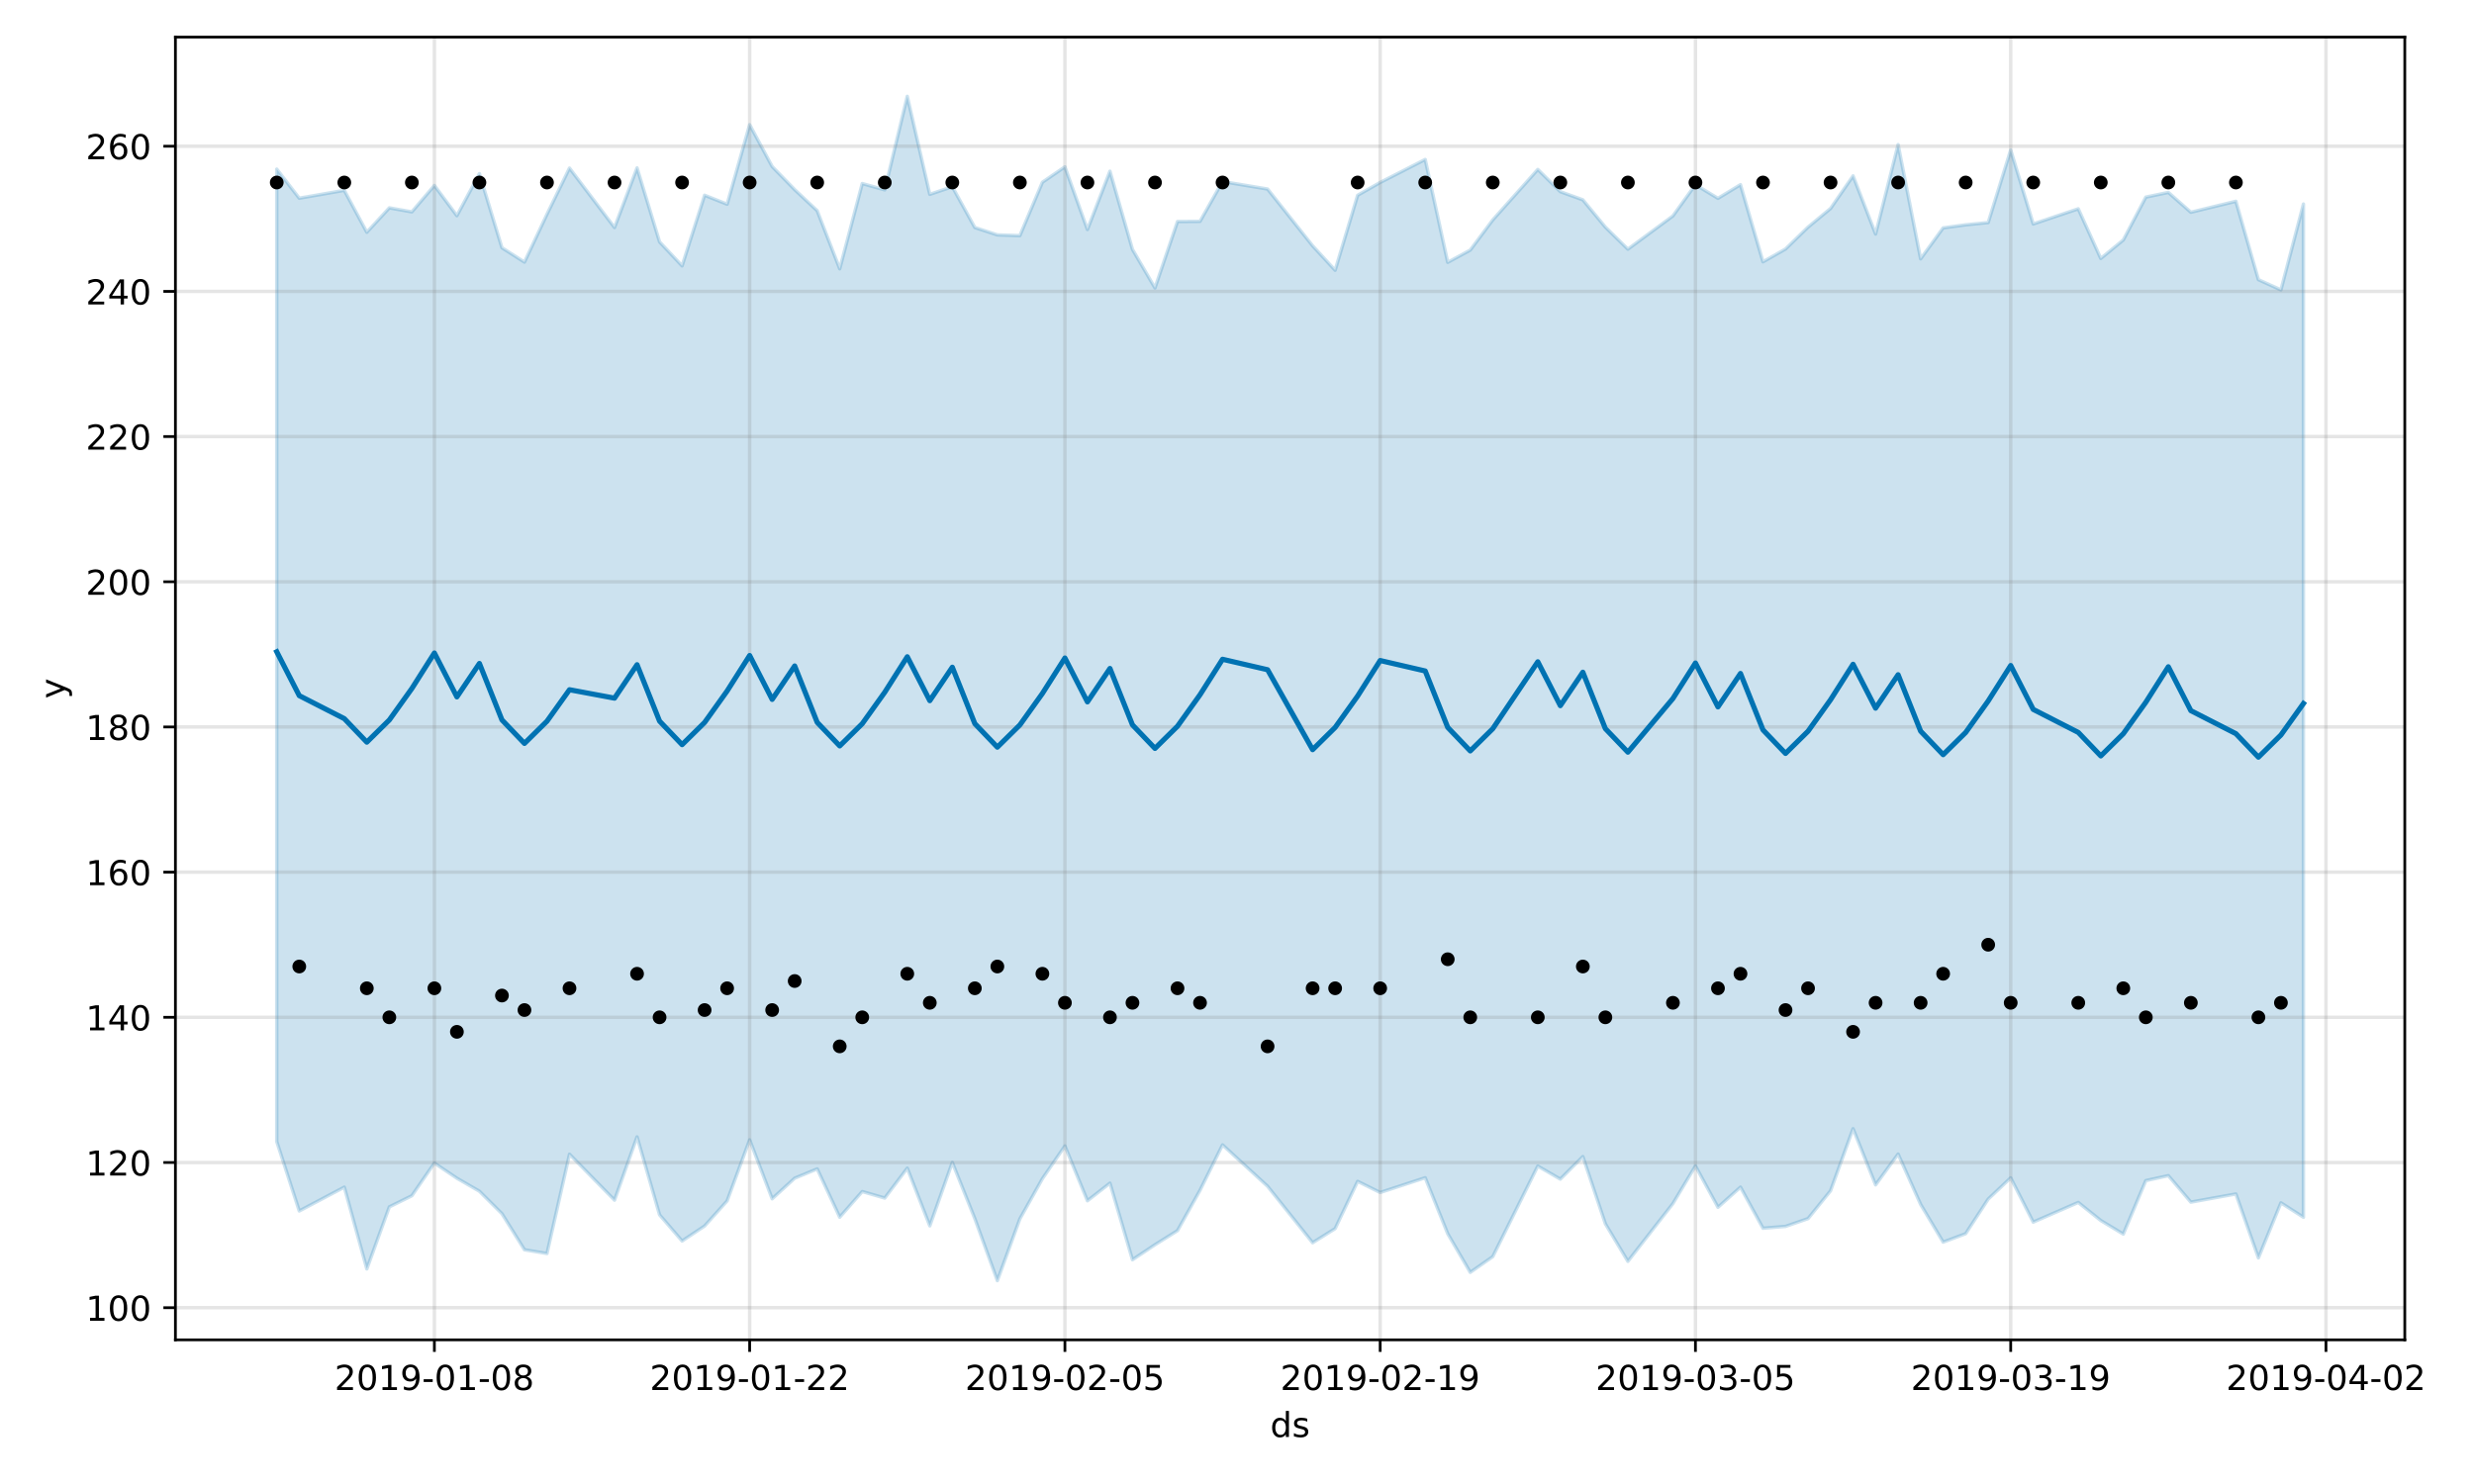 <?xml version="1.0" encoding="utf-8" standalone="no"?>
<!DOCTYPE svg PUBLIC "-//W3C//DTD SVG 1.1//EN"
  "http://www.w3.org/Graphics/SVG/1.1/DTD/svg11.dtd">
<!-- Created with matplotlib (https://matplotlib.org/) -->
<svg height="432pt" version="1.1" viewBox="0 0 720 432" width="720pt" xmlns="http://www.w3.org/2000/svg" xmlns:xlink="http://www.w3.org/1999/xlink">
 <defs>
  <style type="text/css">
*{stroke-linecap:butt;stroke-linejoin:round;}
  </style>
 </defs>
 <g id="figure_1">
  <g id="patch_1">
   <path d="M 0 432 
L 720 432 
L 720 0 
L 0 0 
z
" style="fill:#ffffff;"/>
  </g>
  <g id="axes_1">
   <g id="patch_2">
    <path d="M 51.05 390.04 
L 699.857 390.04 
L 699.857 10.8 
L 51.05 10.8 
z
" style="fill:#ffffff;"/>
   </g>
   <g id="PolyCollection_1">
    <defs>
     <path d="M 80.541 -382.766 
L 80.541 -99.682 
L 87.095 -79.479 
L 100.202 -86.41 
L 106.756 -62.608 
L 113.309 -80.67 
L 119.863 -83.908 
L 126.417 -93.43 
L 132.97 -89.007 
L 139.524 -85.224 
L 146.077 -78.691 
L 152.631 -68.189 
L 159.185 -67.095 
L 165.738 -95.998 
L 178.845 -82.628 
L 185.399 -101.05 
L 191.953 -78.358 
L 198.506 -70.742 
L 205.06 -75.101 
L 211.613 -82.41 
L 218.167 -100.198 
L 224.721 -83.022 
L 231.274 -89.017 
L 237.828 -91.721 
L 244.381 -77.667 
L 250.935 -85.135 
L 257.489 -83.238 
L 264.042 -91.94 
L 270.596 -75.141 
L 277.15 -93.613 
L 283.703 -77.256 
L 290.257 -59.198 
L 296.81 -77.175 
L 303.364 -88.87 
L 309.918 -98.411 
L 316.471 -82.451 
L 323.025 -87.578 
L 329.578 -65.28 
L 336.132 -69.653 
L 342.686 -73.757 
L 349.239 -85.507 
L 355.793 -98.718 
L 368.9 -86.668 
L 382.007 -70.236 
L 388.561 -74.342 
L 395.114 -88.101 
L 401.668 -84.855 
L 414.775 -89.149 
L 421.329 -72.851 
L 427.883 -61.606 
L 434.436 -66.18 
L 447.543 -92.547 
L 454.097 -88.747 
L 460.651 -95.314 
L 467.204 -75.749 
L 473.758 -64.816 
L 486.865 -81.636 
L 493.419 -92.594 
L 499.972 -80.545 
L 506.526 -86.417 
L 513.079 -74.45 
L 519.633 -74.985 
L 526.187 -77.256 
L 532.74 -85.358 
L 539.294 -103.421 
L 545.847 -87.077 
L 552.401 -96.048 
L 558.955 -81.392 
L 565.508 -70.416 
L 572.062 -72.869 
L 578.616 -82.93 
L 585.169 -89.124 
L 591.723 -76.238 
L 604.83 -81.959 
L 611.384 -76.706 
L 617.937 -72.747 
L 624.491 -88.317 
L 631.044 -89.757 
L 637.598 -82.054 
L 650.705 -84.427 
L 657.259 -65.82 
L 663.812 -81.846 
L 670.366 -77.651 
L 670.366 -372.609 
L 670.366 -372.609 
L 663.812 -347.608 
L 657.259 -350.592 
L 650.705 -373.406 
L 637.598 -370.218 
L 631.044 -375.99 
L 624.491 -374.619 
L 617.937 -362.141 
L 611.384 -356.76 
L 604.83 -371.218 
L 591.723 -366.806 
L 585.169 -388.334 
L 578.616 -367.213 
L 572.062 -366.558 
L 565.508 -365.662 
L 558.955 -356.645 
L 552.401 -389.905 
L 545.847 -363.877 
L 539.294 -380.804 
L 532.74 -371.307 
L 526.187 -365.888 
L 519.633 -359.516 
L 513.079 -355.786 
L 506.526 -378.242 
L 499.972 -374.267 
L 493.419 -378.249 
L 486.865 -369.144 
L 473.758 -359.467 
L 467.204 -365.89 
L 460.651 -373.835 
L 454.097 -376.208 
L 447.543 -382.673 
L 434.436 -367.981 
L 427.883 -359.199 
L 421.329 -355.636 
L 414.775 -385.58 
L 401.668 -378.886 
L 395.114 -375.161 
L 388.561 -353.329 
L 382.007 -360.447 
L 368.9 -376.975 
L 355.793 -379.162 
L 349.239 -367.56 
L 342.686 -367.516 
L 336.132 -348.179 
L 329.578 -359.403 
L 323.025 -382.166 
L 316.471 -365.189 
L 309.918 -383.436 
L 303.364 -378.949 
L 296.81 -363.41 
L 290.257 -363.627 
L 283.703 -365.774 
L 277.15 -377.64 
L 270.596 -375.435 
L 264.042 -403.962 
L 257.489 -376.732 
L 250.935 -378.572 
L 244.381 -353.747 
L 237.828 -370.657 
L 231.274 -376.803 
L 224.721 -383.522 
L 218.167 -395.706 
L 211.613 -372.557 
L 205.06 -375.17 
L 198.506 -354.611 
L 191.953 -361.584 
L 185.399 -383.126 
L 178.845 -365.77 
L 165.738 -383.071 
L 159.185 -369.633 
L 152.631 -355.702 
L 146.077 -359.884 
L 139.524 -381.452 
L 132.97 -369.208 
L 126.417 -378.017 
L 119.863 -370.325 
L 113.309 -371.495 
L 106.756 -364.387 
L 100.202 -376.597 
L 87.095 -374.305 
L 80.541 -382.766 
z
" id="mc5ab379959" style="stroke:#0072b2;stroke-opacity:0.2;"/>
    </defs>
    <g clip-path="url(#pfacd6b1af2)">
     <use style="fill:#0072b2;fill-opacity:0.2;stroke:#0072b2;stroke-opacity:0.2;" x="0" xlink:href="#mc5ab379959" y="432"/>
    </g>
   </g>
   <g id="matplotlib.axis_1">
    <g id="xtick_1">
     <g id="line2d_1">
      <path clip-path="url(#pfacd6b1af2)" d="M 126.417 390.04 
L 126.417 10.8 
" style="fill:none;stroke:#808080;stroke-linecap:square;stroke-opacity:0.2;"/>
     </g>
     <g id="line2d_2">
      <defs>
       <path d="M 0 0 
L 0 3.5 
" id="mbac4737343" style="stroke:#000000;stroke-width:0.8;"/>
      </defs>
      <g>
       <use style="stroke:#000000;stroke-width:0.8;" x="126.417" xlink:href="#mbac4737343" y="390.04"/>
      </g>
     </g>
     <g id="text_1">
      <!-- 2019-01-08 -->
      <defs>
       <path d="M 19.188 8.297 
L 53.609 8.297 
L 53.609 0 
L 7.328 0 
L 7.328 8.297 
Q 12.938 14.109 22.625 23.891 
Q 32.328 33.688 34.812 36.531 
Q 39.547 41.844 41.422 45.531 
Q 43.312 49.219 43.312 52.781 
Q 43.312 58.594 39.234 62.25 
Q 35.156 65.922 28.609 65.922 
Q 23.969 65.922 18.812 64.312 
Q 13.672 62.703 7.812 59.422 
L 7.812 69.391 
Q 13.766 71.781 18.938 73 
Q 24.125 74.219 28.422 74.219 
Q 39.75 74.219 46.484 68.547 
Q 53.219 62.891 53.219 53.422 
Q 53.219 48.922 51.531 44.891 
Q 49.859 40.875 45.406 35.406 
Q 44.188 33.984 37.641 27.219 
Q 31.109 20.453 19.188 8.297 
z
" id="DejaVuSans-50"/>
       <path d="M 31.781 66.406 
Q 24.172 66.406 20.328 58.906 
Q 16.5 51.422 16.5 36.375 
Q 16.5 21.391 20.328 13.891 
Q 24.172 6.391 31.781 6.391 
Q 39.453 6.391 43.281 13.891 
Q 47.125 21.391 47.125 36.375 
Q 47.125 51.422 43.281 58.906 
Q 39.453 66.406 31.781 66.406 
z
M 31.781 74.219 
Q 44.047 74.219 50.516 64.516 
Q 56.984 54.828 56.984 36.375 
Q 56.984 17.969 50.516 8.266 
Q 44.047 -1.422 31.781 -1.422 
Q 19.531 -1.422 13.062 8.266 
Q 6.594 17.969 6.594 36.375 
Q 6.594 54.828 13.062 64.516 
Q 19.531 74.219 31.781 74.219 
z
" id="DejaVuSans-48"/>
       <path d="M 12.406 8.297 
L 28.516 8.297 
L 28.516 63.922 
L 10.984 60.406 
L 10.984 69.391 
L 28.422 72.906 
L 38.281 72.906 
L 38.281 8.297 
L 54.391 8.297 
L 54.391 0 
L 12.406 0 
z
" id="DejaVuSans-49"/>
       <path d="M 10.984 1.516 
L 10.984 10.5 
Q 14.703 8.734 18.5 7.812 
Q 22.312 6.891 25.984 6.891 
Q 35.75 6.891 40.891 13.453 
Q 46.047 20.016 46.781 33.406 
Q 43.953 29.203 39.594 26.953 
Q 35.25 24.703 29.984 24.703 
Q 19.047 24.703 12.672 31.312 
Q 6.297 37.938 6.297 49.422 
Q 6.297 60.641 12.938 67.422 
Q 19.578 74.219 30.609 74.219 
Q 43.266 74.219 49.922 64.516 
Q 56.594 54.828 56.594 36.375 
Q 56.594 19.141 48.406 8.859 
Q 40.234 -1.422 26.422 -1.422 
Q 22.703 -1.422 18.891 -0.688 
Q 15.094 0.047 10.984 1.516 
z
M 30.609 32.422 
Q 37.25 32.422 41.125 36.953 
Q 45.016 41.5 45.016 49.422 
Q 45.016 57.281 41.125 61.844 
Q 37.25 66.406 30.609 66.406 
Q 23.969 66.406 20.094 61.844 
Q 16.219 57.281 16.219 49.422 
Q 16.219 41.5 20.094 36.953 
Q 23.969 32.422 30.609 32.422 
z
" id="DejaVuSans-57"/>
       <path d="M 4.891 31.391 
L 31.203 31.391 
L 31.203 23.391 
L 4.891 23.391 
z
" id="DejaVuSans-45"/>
       <path d="M 31.781 34.625 
Q 24.75 34.625 20.719 30.859 
Q 16.703 27.094 16.703 20.516 
Q 16.703 13.922 20.719 10.156 
Q 24.75 6.391 31.781 6.391 
Q 38.812 6.391 42.859 10.172 
Q 46.922 13.969 46.922 20.516 
Q 46.922 27.094 42.891 30.859 
Q 38.875 34.625 31.781 34.625 
z
M 21.922 38.812 
Q 15.578 40.375 12.031 44.719 
Q 8.5 49.078 8.5 55.328 
Q 8.5 64.062 14.719 69.141 
Q 20.953 74.219 31.781 74.219 
Q 42.672 74.219 48.875 69.141 
Q 55.078 64.062 55.078 55.328 
Q 55.078 49.078 51.531 44.719 
Q 48 40.375 41.703 38.812 
Q 48.828 37.156 52.797 32.312 
Q 56.781 27.484 56.781 20.516 
Q 56.781 9.906 50.312 4.234 
Q 43.844 -1.422 31.781 -1.422 
Q 19.734 -1.422 13.25 4.234 
Q 6.781 9.906 6.781 20.516 
Q 6.781 27.484 10.781 32.312 
Q 14.797 37.156 21.922 38.812 
z
M 18.312 54.391 
Q 18.312 48.734 21.844 45.562 
Q 25.391 42.391 31.781 42.391 
Q 38.141 42.391 41.719 45.562 
Q 45.312 48.734 45.312 54.391 
Q 45.312 60.062 41.719 63.234 
Q 38.141 66.406 31.781 66.406 
Q 25.391 66.406 21.844 63.234 
Q 18.312 60.062 18.312 54.391 
z
" id="DejaVuSans-56"/>
      </defs>
      <g transform="translate(97.359 404.638)scale(0.1 -0.1)">
       <use xlink:href="#DejaVuSans-50"/>
       <use x="63.623" xlink:href="#DejaVuSans-48"/>
       <use x="127.246" xlink:href="#DejaVuSans-49"/>
       <use x="190.869" xlink:href="#DejaVuSans-57"/>
       <use x="254.492" xlink:href="#DejaVuSans-45"/>
       <use x="290.576" xlink:href="#DejaVuSans-48"/>
       <use x="354.199" xlink:href="#DejaVuSans-49"/>
       <use x="417.822" xlink:href="#DejaVuSans-45"/>
       <use x="453.906" xlink:href="#DejaVuSans-48"/>
       <use x="517.529" xlink:href="#DejaVuSans-56"/>
      </g>
     </g>
    </g>
    <g id="xtick_2">
     <g id="line2d_3">
      <path clip-path="url(#pfacd6b1af2)" d="M 218.167 390.04 
L 218.167 10.8 
" style="fill:none;stroke:#808080;stroke-linecap:square;stroke-opacity:0.2;"/>
     </g>
     <g id="line2d_4">
      <g>
       <use style="stroke:#000000;stroke-width:0.8;" x="218.167" xlink:href="#mbac4737343" y="390.04"/>
      </g>
     </g>
     <g id="text_2">
      <!-- 2019-01-22 -->
      <g transform="translate(189.109 404.638)scale(0.1 -0.1)">
       <use xlink:href="#DejaVuSans-50"/>
       <use x="63.623" xlink:href="#DejaVuSans-48"/>
       <use x="127.246" xlink:href="#DejaVuSans-49"/>
       <use x="190.869" xlink:href="#DejaVuSans-57"/>
       <use x="254.492" xlink:href="#DejaVuSans-45"/>
       <use x="290.576" xlink:href="#DejaVuSans-48"/>
       <use x="354.199" xlink:href="#DejaVuSans-49"/>
       <use x="417.822" xlink:href="#DejaVuSans-45"/>
       <use x="453.906" xlink:href="#DejaVuSans-50"/>
       <use x="517.529" xlink:href="#DejaVuSans-50"/>
      </g>
     </g>
    </g>
    <g id="xtick_3">
     <g id="line2d_5">
      <path clip-path="url(#pfacd6b1af2)" d="M 309.918 390.04 
L 309.918 10.8 
" style="fill:none;stroke:#808080;stroke-linecap:square;stroke-opacity:0.2;"/>
     </g>
     <g id="line2d_6">
      <g>
       <use style="stroke:#000000;stroke-width:0.8;" x="309.918" xlink:href="#mbac4737343" y="390.04"/>
      </g>
     </g>
     <g id="text_3">
      <!-- 2019-02-05 -->
      <defs>
       <path d="M 10.797 72.906 
L 49.516 72.906 
L 49.516 64.594 
L 19.828 64.594 
L 19.828 46.734 
Q 21.969 47.469 24.109 47.828 
Q 26.266 48.188 28.422 48.188 
Q 40.625 48.188 47.75 41.5 
Q 54.891 34.812 54.891 23.391 
Q 54.891 11.625 47.562 5.094 
Q 40.234 -1.422 26.906 -1.422 
Q 22.312 -1.422 17.547 -0.641 
Q 12.797 0.141 7.719 1.703 
L 7.719 11.625 
Q 12.109 9.234 16.797 8.062 
Q 21.484 6.891 26.703 6.891 
Q 35.156 6.891 40.078 11.328 
Q 45.016 15.766 45.016 23.391 
Q 45.016 31 40.078 35.438 
Q 35.156 39.891 26.703 39.891 
Q 22.75 39.891 18.812 39.016 
Q 14.891 38.141 10.797 36.281 
z
" id="DejaVuSans-53"/>
      </defs>
      <g transform="translate(280.86 404.638)scale(0.1 -0.1)">
       <use xlink:href="#DejaVuSans-50"/>
       <use x="63.623" xlink:href="#DejaVuSans-48"/>
       <use x="127.246" xlink:href="#DejaVuSans-49"/>
       <use x="190.869" xlink:href="#DejaVuSans-57"/>
       <use x="254.492" xlink:href="#DejaVuSans-45"/>
       <use x="290.576" xlink:href="#DejaVuSans-48"/>
       <use x="354.199" xlink:href="#DejaVuSans-50"/>
       <use x="417.822" xlink:href="#DejaVuSans-45"/>
       <use x="453.906" xlink:href="#DejaVuSans-48"/>
       <use x="517.529" xlink:href="#DejaVuSans-53"/>
      </g>
     </g>
    </g>
    <g id="xtick_4">
     <g id="line2d_7">
      <path clip-path="url(#pfacd6b1af2)" d="M 401.668 390.04 
L 401.668 10.8 
" style="fill:none;stroke:#808080;stroke-linecap:square;stroke-opacity:0.2;"/>
     </g>
     <g id="line2d_8">
      <g>
       <use style="stroke:#000000;stroke-width:0.8;" x="401.668" xlink:href="#mbac4737343" y="390.04"/>
      </g>
     </g>
     <g id="text_4">
      <!-- 2019-02-19 -->
      <g transform="translate(372.61 404.638)scale(0.1 -0.1)">
       <use xlink:href="#DejaVuSans-50"/>
       <use x="63.623" xlink:href="#DejaVuSans-48"/>
       <use x="127.246" xlink:href="#DejaVuSans-49"/>
       <use x="190.869" xlink:href="#DejaVuSans-57"/>
       <use x="254.492" xlink:href="#DejaVuSans-45"/>
       <use x="290.576" xlink:href="#DejaVuSans-48"/>
       <use x="354.199" xlink:href="#DejaVuSans-50"/>
       <use x="417.822" xlink:href="#DejaVuSans-45"/>
       <use x="453.906" xlink:href="#DejaVuSans-49"/>
       <use x="517.529" xlink:href="#DejaVuSans-57"/>
      </g>
     </g>
    </g>
    <g id="xtick_5">
     <g id="line2d_9">
      <path clip-path="url(#pfacd6b1af2)" d="M 493.419 390.04 
L 493.419 10.8 
" style="fill:none;stroke:#808080;stroke-linecap:square;stroke-opacity:0.2;"/>
     </g>
     <g id="line2d_10">
      <g>
       <use style="stroke:#000000;stroke-width:0.8;" x="493.419" xlink:href="#mbac4737343" y="390.04"/>
      </g>
     </g>
     <g id="text_5">
      <!-- 2019-03-05 -->
      <defs>
       <path d="M 40.578 39.312 
Q 47.656 37.797 51.625 33 
Q 55.609 28.219 55.609 21.188 
Q 55.609 10.406 48.188 4.484 
Q 40.766 -1.422 27.094 -1.422 
Q 22.516 -1.422 17.656 -0.516 
Q 12.797 0.391 7.625 2.203 
L 7.625 11.719 
Q 11.719 9.328 16.594 8.109 
Q 21.484 6.891 26.812 6.891 
Q 36.078 6.891 40.938 10.547 
Q 45.797 14.203 45.797 21.188 
Q 45.797 27.641 41.281 31.266 
Q 36.766 34.906 28.719 34.906 
L 20.219 34.906 
L 20.219 43.016 
L 29.109 43.016 
Q 36.375 43.016 40.234 45.922 
Q 44.094 48.828 44.094 54.297 
Q 44.094 59.906 40.109 62.906 
Q 36.141 65.922 28.719 65.922 
Q 24.656 65.922 20.016 65.031 
Q 15.375 64.156 9.812 62.312 
L 9.812 71.094 
Q 15.438 72.656 20.344 73.438 
Q 25.25 74.219 29.594 74.219 
Q 40.828 74.219 47.359 69.109 
Q 53.906 64.016 53.906 55.328 
Q 53.906 49.266 50.438 45.094 
Q 46.969 40.922 40.578 39.312 
z
" id="DejaVuSans-51"/>
      </defs>
      <g transform="translate(464.361 404.638)scale(0.1 -0.1)">
       <use xlink:href="#DejaVuSans-50"/>
       <use x="63.623" xlink:href="#DejaVuSans-48"/>
       <use x="127.246" xlink:href="#DejaVuSans-49"/>
       <use x="190.869" xlink:href="#DejaVuSans-57"/>
       <use x="254.492" xlink:href="#DejaVuSans-45"/>
       <use x="290.576" xlink:href="#DejaVuSans-48"/>
       <use x="354.199" xlink:href="#DejaVuSans-51"/>
       <use x="417.822" xlink:href="#DejaVuSans-45"/>
       <use x="453.906" xlink:href="#DejaVuSans-48"/>
       <use x="517.529" xlink:href="#DejaVuSans-53"/>
      </g>
     </g>
    </g>
    <g id="xtick_6">
     <g id="line2d_11">
      <path clip-path="url(#pfacd6b1af2)" d="M 585.169 390.04 
L 585.169 10.8 
" style="fill:none;stroke:#808080;stroke-linecap:square;stroke-opacity:0.2;"/>
     </g>
     <g id="line2d_12">
      <g>
       <use style="stroke:#000000;stroke-width:0.8;" x="585.169" xlink:href="#mbac4737343" y="390.04"/>
      </g>
     </g>
     <g id="text_6">
      <!-- 2019-03-19 -->
      <g transform="translate(556.111 404.638)scale(0.1 -0.1)">
       <use xlink:href="#DejaVuSans-50"/>
       <use x="63.623" xlink:href="#DejaVuSans-48"/>
       <use x="127.246" xlink:href="#DejaVuSans-49"/>
       <use x="190.869" xlink:href="#DejaVuSans-57"/>
       <use x="254.492" xlink:href="#DejaVuSans-45"/>
       <use x="290.576" xlink:href="#DejaVuSans-48"/>
       <use x="354.199" xlink:href="#DejaVuSans-51"/>
       <use x="417.822" xlink:href="#DejaVuSans-45"/>
       <use x="453.906" xlink:href="#DejaVuSans-49"/>
       <use x="517.529" xlink:href="#DejaVuSans-57"/>
      </g>
     </g>
    </g>
    <g id="xtick_7">
     <g id="line2d_13">
      <path clip-path="url(#pfacd6b1af2)" d="M 676.92 390.04 
L 676.92 10.8 
" style="fill:none;stroke:#808080;stroke-linecap:square;stroke-opacity:0.2;"/>
     </g>
     <g id="line2d_14">
      <g>
       <use style="stroke:#000000;stroke-width:0.8;" x="676.92" xlink:href="#mbac4737343" y="390.04"/>
      </g>
     </g>
     <g id="text_7">
      <!-- 2019-04-02 -->
      <defs>
       <path d="M 37.797 64.312 
L 12.891 25.391 
L 37.797 25.391 
z
M 35.203 72.906 
L 47.609 72.906 
L 47.609 25.391 
L 58.016 25.391 
L 58.016 17.188 
L 47.609 17.188 
L 47.609 0 
L 37.797 0 
L 37.797 17.188 
L 4.891 17.188 
L 4.891 26.703 
z
" id="DejaVuSans-52"/>
      </defs>
      <g transform="translate(647.862 404.638)scale(0.1 -0.1)">
       <use xlink:href="#DejaVuSans-50"/>
       <use x="63.623" xlink:href="#DejaVuSans-48"/>
       <use x="127.246" xlink:href="#DejaVuSans-49"/>
       <use x="190.869" xlink:href="#DejaVuSans-57"/>
       <use x="254.492" xlink:href="#DejaVuSans-45"/>
       <use x="290.576" xlink:href="#DejaVuSans-48"/>
       <use x="354.199" xlink:href="#DejaVuSans-52"/>
       <use x="417.822" xlink:href="#DejaVuSans-45"/>
       <use x="453.906" xlink:href="#DejaVuSans-48"/>
       <use x="517.529" xlink:href="#DejaVuSans-50"/>
      </g>
     </g>
    </g>
    <g id="text_8">
     <!-- ds -->
     <defs>
      <path d="M 45.406 46.391 
L 45.406 75.984 
L 54.391 75.984 
L 54.391 0 
L 45.406 0 
L 45.406 8.203 
Q 42.578 3.328 38.25 0.953 
Q 33.938 -1.422 27.875 -1.422 
Q 17.969 -1.422 11.734 6.484 
Q 5.516 14.406 5.516 27.297 
Q 5.516 40.188 11.734 48.094 
Q 17.969 56 27.875 56 
Q 33.938 56 38.25 53.625 
Q 42.578 51.266 45.406 46.391 
z
M 14.797 27.297 
Q 14.797 17.391 18.875 11.75 
Q 22.953 6.109 30.078 6.109 
Q 37.203 6.109 41.297 11.75 
Q 45.406 17.391 45.406 27.297 
Q 45.406 37.203 41.297 42.844 
Q 37.203 48.484 30.078 48.484 
Q 22.953 48.484 18.875 42.844 
Q 14.797 37.203 14.797 27.297 
z
" id="DejaVuSans-100"/>
      <path d="M 44.281 53.078 
L 44.281 44.578 
Q 40.484 46.531 36.375 47.5 
Q 32.281 48.484 27.875 48.484 
Q 21.188 48.484 17.844 46.438 
Q 14.5 44.391 14.5 40.281 
Q 14.5 37.156 16.891 35.375 
Q 19.281 33.594 26.516 31.984 
L 29.594 31.297 
Q 39.156 29.25 43.188 25.516 
Q 47.219 21.781 47.219 15.094 
Q 47.219 7.469 41.188 3.016 
Q 35.156 -1.422 24.609 -1.422 
Q 20.219 -1.422 15.453 -0.562 
Q 10.688 0.297 5.422 2 
L 5.422 11.281 
Q 10.406 8.688 15.234 7.391 
Q 20.062 6.109 24.812 6.109 
Q 31.156 6.109 34.562 8.281 
Q 37.984 10.453 37.984 14.406 
Q 37.984 18.062 35.516 20.016 
Q 33.062 21.969 24.703 23.781 
L 21.578 24.516 
Q 13.234 26.266 9.516 29.906 
Q 5.812 33.547 5.812 39.891 
Q 5.812 47.609 11.281 51.797 
Q 16.75 56 26.812 56 
Q 31.781 56 36.172 55.266 
Q 40.578 54.547 44.281 53.078 
z
" id="DejaVuSans-115"/>
     </defs>
     <g transform="translate(369.675 418.317)scale(0.1 -0.1)">
      <use xlink:href="#DejaVuSans-100"/>
      <use x="63.477" xlink:href="#DejaVuSans-115"/>
     </g>
    </g>
   </g>
   <g id="matplotlib.axis_2">
    <g id="ytick_1">
     <g id="line2d_15">
      <path clip-path="url(#pfacd6b1af2)" d="M 51.05 380.675 
L 699.857 380.675 
" style="fill:none;stroke:#808080;stroke-linecap:square;stroke-opacity:0.2;"/>
     </g>
     <g id="line2d_16">
      <defs>
       <path d="M 0 0 
L -3.5 0 
" id="m2e707594e2" style="stroke:#000000;stroke-width:0.8;"/>
      </defs>
      <g>
       <use style="stroke:#000000;stroke-width:0.8;" x="51.05" xlink:href="#m2e707594e2" y="380.675"/>
      </g>
     </g>
     <g id="text_9">
      <!-- 100 -->
      <g transform="translate(24.962 384.474)scale(0.1 -0.1)">
       <use xlink:href="#DejaVuSans-49"/>
       <use x="63.623" xlink:href="#DejaVuSans-48"/>
       <use x="127.246" xlink:href="#DejaVuSans-48"/>
      </g>
     </g>
    </g>
    <g id="ytick_2">
     <g id="line2d_17">
      <path clip-path="url(#pfacd6b1af2)" d="M 51.05 338.411 
L 699.857 338.411 
" style="fill:none;stroke:#808080;stroke-linecap:square;stroke-opacity:0.2;"/>
     </g>
     <g id="line2d_18">
      <g>
       <use style="stroke:#000000;stroke-width:0.8;" x="51.05" xlink:href="#m2e707594e2" y="338.411"/>
      </g>
     </g>
     <g id="text_10">
      <!-- 120 -->
      <g transform="translate(24.962 342.21)scale(0.1 -0.1)">
       <use xlink:href="#DejaVuSans-49"/>
       <use x="63.623" xlink:href="#DejaVuSans-50"/>
       <use x="127.246" xlink:href="#DejaVuSans-48"/>
      </g>
     </g>
    </g>
    <g id="ytick_3">
     <g id="line2d_19">
      <path clip-path="url(#pfacd6b1af2)" d="M 51.05 296.147 
L 699.857 296.147 
" style="fill:none;stroke:#808080;stroke-linecap:square;stroke-opacity:0.2;"/>
     </g>
     <g id="line2d_20">
      <g>
       <use style="stroke:#000000;stroke-width:0.8;" x="51.05" xlink:href="#m2e707594e2" y="296.147"/>
      </g>
     </g>
     <g id="text_11">
      <!-- 140 -->
      <g transform="translate(24.962 299.946)scale(0.1 -0.1)">
       <use xlink:href="#DejaVuSans-49"/>
       <use x="63.623" xlink:href="#DejaVuSans-52"/>
       <use x="127.246" xlink:href="#DejaVuSans-48"/>
      </g>
     </g>
    </g>
    <g id="ytick_4">
     <g id="line2d_21">
      <path clip-path="url(#pfacd6b1af2)" d="M 51.05 253.883 
L 699.857 253.883 
" style="fill:none;stroke:#808080;stroke-linecap:square;stroke-opacity:0.2;"/>
     </g>
     <g id="line2d_22">
      <g>
       <use style="stroke:#000000;stroke-width:0.8;" x="51.05" xlink:href="#m2e707594e2" y="253.883"/>
      </g>
     </g>
     <g id="text_12">
      <!-- 160 -->
      <defs>
       <path d="M 33.016 40.375 
Q 26.375 40.375 22.484 35.828 
Q 18.609 31.297 18.609 23.391 
Q 18.609 15.531 22.484 10.953 
Q 26.375 6.391 33.016 6.391 
Q 39.656 6.391 43.531 10.953 
Q 47.406 15.531 47.406 23.391 
Q 47.406 31.297 43.531 35.828 
Q 39.656 40.375 33.016 40.375 
z
M 52.594 71.297 
L 52.594 62.312 
Q 48.875 64.062 45.094 64.984 
Q 41.312 65.922 37.594 65.922 
Q 27.828 65.922 22.672 59.328 
Q 17.531 52.734 16.797 39.406 
Q 19.672 43.656 24.016 45.922 
Q 28.375 48.188 33.594 48.188 
Q 44.578 48.188 50.953 41.516 
Q 57.328 34.859 57.328 23.391 
Q 57.328 12.156 50.688 5.359 
Q 44.047 -1.422 33.016 -1.422 
Q 20.359 -1.422 13.672 8.266 
Q 6.984 17.969 6.984 36.375 
Q 6.984 53.656 15.188 63.938 
Q 23.391 74.219 37.203 74.219 
Q 40.922 74.219 44.703 73.484 
Q 48.484 72.75 52.594 71.297 
z
" id="DejaVuSans-54"/>
      </defs>
      <g transform="translate(24.962 257.682)scale(0.1 -0.1)">
       <use xlink:href="#DejaVuSans-49"/>
       <use x="63.623" xlink:href="#DejaVuSans-54"/>
       <use x="127.246" xlink:href="#DejaVuSans-48"/>
      </g>
     </g>
    </g>
    <g id="ytick_5">
     <g id="line2d_23">
      <path clip-path="url(#pfacd6b1af2)" d="M 51.05 211.619 
L 699.857 211.619 
" style="fill:none;stroke:#808080;stroke-linecap:square;stroke-opacity:0.2;"/>
     </g>
     <g id="line2d_24">
      <g>
       <use style="stroke:#000000;stroke-width:0.8;" x="51.05" xlink:href="#m2e707594e2" y="211.619"/>
      </g>
     </g>
     <g id="text_13">
      <!-- 180 -->
      <g transform="translate(24.962 215.418)scale(0.1 -0.1)">
       <use xlink:href="#DejaVuSans-49"/>
       <use x="63.623" xlink:href="#DejaVuSans-56"/>
       <use x="127.246" xlink:href="#DejaVuSans-48"/>
      </g>
     </g>
    </g>
    <g id="ytick_6">
     <g id="line2d_25">
      <path clip-path="url(#pfacd6b1af2)" d="M 51.05 169.355 
L 699.857 169.355 
" style="fill:none;stroke:#808080;stroke-linecap:square;stroke-opacity:0.2;"/>
     </g>
     <g id="line2d_26">
      <g>
       <use style="stroke:#000000;stroke-width:0.8;" x="51.05" xlink:href="#m2e707594e2" y="169.355"/>
      </g>
     </g>
     <g id="text_14">
      <!-- 200 -->
      <g transform="translate(24.962 173.154)scale(0.1 -0.1)">
       <use xlink:href="#DejaVuSans-50"/>
       <use x="63.623" xlink:href="#DejaVuSans-48"/>
       <use x="127.246" xlink:href="#DejaVuSans-48"/>
      </g>
     </g>
    </g>
    <g id="ytick_7">
     <g id="line2d_27">
      <path clip-path="url(#pfacd6b1af2)" d="M 51.05 127.091 
L 699.857 127.091 
" style="fill:none;stroke:#808080;stroke-linecap:square;stroke-opacity:0.2;"/>
     </g>
     <g id="line2d_28">
      <g>
       <use style="stroke:#000000;stroke-width:0.8;" x="51.05" xlink:href="#m2e707594e2" y="127.091"/>
      </g>
     </g>
     <g id="text_15">
      <!-- 220 -->
      <g transform="translate(24.962 130.89)scale(0.1 -0.1)">
       <use xlink:href="#DejaVuSans-50"/>
       <use x="63.623" xlink:href="#DejaVuSans-50"/>
       <use x="127.246" xlink:href="#DejaVuSans-48"/>
      </g>
     </g>
    </g>
    <g id="ytick_8">
     <g id="line2d_29">
      <path clip-path="url(#pfacd6b1af2)" d="M 51.05 84.827 
L 699.857 84.827 
" style="fill:none;stroke:#808080;stroke-linecap:square;stroke-opacity:0.2;"/>
     </g>
     <g id="line2d_30">
      <g>
       <use style="stroke:#000000;stroke-width:0.8;" x="51.05" xlink:href="#m2e707594e2" y="84.827"/>
      </g>
     </g>
     <g id="text_16">
      <!-- 240 -->
      <g transform="translate(24.962 88.626)scale(0.1 -0.1)">
       <use xlink:href="#DejaVuSans-50"/>
       <use x="63.623" xlink:href="#DejaVuSans-52"/>
       <use x="127.246" xlink:href="#DejaVuSans-48"/>
      </g>
     </g>
    </g>
    <g id="ytick_9">
     <g id="line2d_31">
      <path clip-path="url(#pfacd6b1af2)" d="M 51.05 42.563 
L 699.857 42.563 
" style="fill:none;stroke:#808080;stroke-linecap:square;stroke-opacity:0.2;"/>
     </g>
     <g id="line2d_32">
      <g>
       <use style="stroke:#000000;stroke-width:0.8;" x="51.05" xlink:href="#m2e707594e2" y="42.563"/>
      </g>
     </g>
     <g id="text_17">
      <!-- 260 -->
      <g transform="translate(24.962 46.362)scale(0.1 -0.1)">
       <use xlink:href="#DejaVuSans-50"/>
       <use x="63.623" xlink:href="#DejaVuSans-54"/>
       <use x="127.246" xlink:href="#DejaVuSans-48"/>
      </g>
     </g>
    </g>
    <g id="text_18">
     <!-- y -->
     <defs>
      <path d="M 32.172 -5.078 
Q 28.375 -14.844 24.75 -17.812 
Q 21.141 -20.797 15.094 -20.797 
L 7.906 -20.797 
L 7.906 -13.281 
L 13.188 -13.281 
Q 16.891 -13.281 18.938 -11.516 
Q 21 -9.766 23.484 -3.219 
L 25.094 0.875 
L 2.984 54.688 
L 12.5 54.688 
L 29.594 11.922 
L 46.688 54.688 
L 56.203 54.688 
z
" id="DejaVuSans-121"/>
     </defs>
     <g transform="translate(18.883 203.379)rotate(-90)scale(0.1 -0.1)">
      <use xlink:href="#DejaVuSans-121"/>
     </g>
    </g>
   </g>
   <g id="line2d_33">
    <defs>
     <path d="M 0 1.5 
C 0.398 1.5 0.779 1.342 1.061 1.061 
C 1.342 0.779 1.5 0.398 1.5 0 
C 1.5 -0.398 1.342 -0.779 1.061 -1.061 
C 0.779 -1.342 0.398 -1.5 0 -1.5 
C -0.398 -1.5 -0.779 -1.342 -1.061 -1.061 
C -1.342 -0.779 -1.5 -0.398 -1.5 0 
C -1.5 0.398 -1.342 0.779 -1.061 1.061 
C -0.779 1.342 -0.398 1.5 0 1.5 
z
" id="m183b4f3216" style="stroke:#000000;"/>
    </defs>
    <g clip-path="url(#pfacd6b1af2)">
     <use style="stroke:#000000;" x="80.541" xlink:href="#m183b4f3216" y="53.129"/>
     <use style="stroke:#000000;" x="87.095" xlink:href="#m183b4f3216" y="281.354"/>
     <use style="stroke:#000000;" x="100.202" xlink:href="#m183b4f3216" y="53.129"/>
     <use style="stroke:#000000;" x="106.756" xlink:href="#m183b4f3216" y="287.694"/>
     <use style="stroke:#000000;" x="113.309" xlink:href="#m183b4f3216" y="296.147"/>
     <use style="stroke:#000000;" x="119.863" xlink:href="#m183b4f3216" y="53.129"/>
     <use style="stroke:#000000;" x="126.417" xlink:href="#m183b4f3216" y="287.694"/>
     <use style="stroke:#000000;" x="132.97" xlink:href="#m183b4f3216" y="300.373"/>
     <use style="stroke:#000000;" x="139.524" xlink:href="#m183b4f3216" y="53.129"/>
     <use style="stroke:#000000;" x="146.077" xlink:href="#m183b4f3216" y="289.807"/>
     <use style="stroke:#000000;" x="152.631" xlink:href="#m183b4f3216" y="294.034"/>
     <use style="stroke:#000000;" x="159.185" xlink:href="#m183b4f3216" y="53.129"/>
     <use style="stroke:#000000;" x="165.738" xlink:href="#m183b4f3216" y="287.694"/>
     <use style="stroke:#000000;" x="178.845" xlink:href="#m183b4f3216" y="53.129"/>
     <use style="stroke:#000000;" x="185.399" xlink:href="#m183b4f3216" y="283.468"/>
     <use style="stroke:#000000;" x="191.953" xlink:href="#m183b4f3216" y="296.147"/>
     <use style="stroke:#000000;" x="198.506" xlink:href="#m183b4f3216" y="53.129"/>
     <use style="stroke:#000000;" x="205.06" xlink:href="#m183b4f3216" y="294.034"/>
     <use style="stroke:#000000;" x="211.613" xlink:href="#m183b4f3216" y="287.694"/>
     <use style="stroke:#000000;" x="218.167" xlink:href="#m183b4f3216" y="53.129"/>
     <use style="stroke:#000000;" x="224.721" xlink:href="#m183b4f3216" y="294.034"/>
     <use style="stroke:#000000;" x="231.274" xlink:href="#m183b4f3216" y="285.581"/>
     <use style="stroke:#000000;" x="237.828" xlink:href="#m183b4f3216" y="53.129"/>
     <use style="stroke:#000000;" x="244.381" xlink:href="#m183b4f3216" y="304.6"/>
     <use style="stroke:#000000;" x="250.935" xlink:href="#m183b4f3216" y="296.147"/>
     <use style="stroke:#000000;" x="257.489" xlink:href="#m183b4f3216" y="53.129"/>
     <use style="stroke:#000000;" x="264.042" xlink:href="#m183b4f3216" y="283.468"/>
     <use style="stroke:#000000;" x="270.596" xlink:href="#m183b4f3216" y="291.921"/>
     <use style="stroke:#000000;" x="277.15" xlink:href="#m183b4f3216" y="53.129"/>
     <use style="stroke:#000000;" x="283.703" xlink:href="#m183b4f3216" y="287.694"/>
     <use style="stroke:#000000;" x="290.257" xlink:href="#m183b4f3216" y="281.354"/>
     <use style="stroke:#000000;" x="296.81" xlink:href="#m183b4f3216" y="53.129"/>
     <use style="stroke:#000000;" x="303.364" xlink:href="#m183b4f3216" y="283.468"/>
     <use style="stroke:#000000;" x="309.918" xlink:href="#m183b4f3216" y="291.921"/>
     <use style="stroke:#000000;" x="316.471" xlink:href="#m183b4f3216" y="53.129"/>
     <use style="stroke:#000000;" x="323.025" xlink:href="#m183b4f3216" y="296.147"/>
     <use style="stroke:#000000;" x="329.578" xlink:href="#m183b4f3216" y="291.921"/>
     <use style="stroke:#000000;" x="336.132" xlink:href="#m183b4f3216" y="53.129"/>
     <use style="stroke:#000000;" x="342.686" xlink:href="#m183b4f3216" y="287.694"/>
     <use style="stroke:#000000;" x="349.239" xlink:href="#m183b4f3216" y="291.921"/>
     <use style="stroke:#000000;" x="355.793" xlink:href="#m183b4f3216" y="53.129"/>
     <use style="stroke:#000000;" x="368.9" xlink:href="#m183b4f3216" y="304.6"/>
     <use style="stroke:#000000;" x="382.007" xlink:href="#m183b4f3216" y="287.694"/>
     <use style="stroke:#000000;" x="388.561" xlink:href="#m183b4f3216" y="287.694"/>
     <use style="stroke:#000000;" x="395.114" xlink:href="#m183b4f3216" y="53.129"/>
     <use style="stroke:#000000;" x="401.668" xlink:href="#m183b4f3216" y="287.694"/>
     <use style="stroke:#000000;" x="414.775" xlink:href="#m183b4f3216" y="53.129"/>
     <use style="stroke:#000000;" x="421.329" xlink:href="#m183b4f3216" y="279.241"/>
     <use style="stroke:#000000;" x="427.883" xlink:href="#m183b4f3216" y="296.147"/>
     <use style="stroke:#000000;" x="434.436" xlink:href="#m183b4f3216" y="53.129"/>
     <use style="stroke:#000000;" x="447.543" xlink:href="#m183b4f3216" y="296.147"/>
     <use style="stroke:#000000;" x="454.097" xlink:href="#m183b4f3216" y="53.129"/>
     <use style="stroke:#000000;" x="460.651" xlink:href="#m183b4f3216" y="281.354"/>
     <use style="stroke:#000000;" x="467.204" xlink:href="#m183b4f3216" y="296.147"/>
     <use style="stroke:#000000;" x="473.758" xlink:href="#m183b4f3216" y="53.129"/>
     <use style="stroke:#000000;" x="486.865" xlink:href="#m183b4f3216" y="291.921"/>
     <use style="stroke:#000000;" x="493.419" xlink:href="#m183b4f3216" y="53.129"/>
     <use style="stroke:#000000;" x="499.972" xlink:href="#m183b4f3216" y="287.694"/>
     <use style="stroke:#000000;" x="506.526" xlink:href="#m183b4f3216" y="283.468"/>
     <use style="stroke:#000000;" x="513.079" xlink:href="#m183b4f3216" y="53.129"/>
     <use style="stroke:#000000;" x="519.633" xlink:href="#m183b4f3216" y="294.034"/>
     <use style="stroke:#000000;" x="526.187" xlink:href="#m183b4f3216" y="287.694"/>
     <use style="stroke:#000000;" x="532.74" xlink:href="#m183b4f3216" y="53.129"/>
     <use style="stroke:#000000;" x="539.294" xlink:href="#m183b4f3216" y="300.373"/>
     <use style="stroke:#000000;" x="545.847" xlink:href="#m183b4f3216" y="291.921"/>
     <use style="stroke:#000000;" x="552.401" xlink:href="#m183b4f3216" y="53.129"/>
     <use style="stroke:#000000;" x="558.955" xlink:href="#m183b4f3216" y="291.921"/>
     <use style="stroke:#000000;" x="565.508" xlink:href="#m183b4f3216" y="283.468"/>
     <use style="stroke:#000000;" x="572.062" xlink:href="#m183b4f3216" y="53.129"/>
     <use style="stroke:#000000;" x="578.616" xlink:href="#m183b4f3216" y="275.015"/>
     <use style="stroke:#000000;" x="585.169" xlink:href="#m183b4f3216" y="291.921"/>
     <use style="stroke:#000000;" x="591.723" xlink:href="#m183b4f3216" y="53.129"/>
     <use style="stroke:#000000;" x="604.83" xlink:href="#m183b4f3216" y="291.921"/>
     <use style="stroke:#000000;" x="611.384" xlink:href="#m183b4f3216" y="53.129"/>
     <use style="stroke:#000000;" x="617.937" xlink:href="#m183b4f3216" y="287.694"/>
     <use style="stroke:#000000;" x="624.491" xlink:href="#m183b4f3216" y="296.147"/>
     <use style="stroke:#000000;" x="631.044" xlink:href="#m183b4f3216" y="53.129"/>
     <use style="stroke:#000000;" x="637.598" xlink:href="#m183b4f3216" y="291.921"/>
     <use style="stroke:#000000;" x="650.705" xlink:href="#m183b4f3216" y="53.129"/>
     <use style="stroke:#000000;" x="657.259" xlink:href="#m183b4f3216" y="296.147"/>
     <use style="stroke:#000000;" x="663.812" xlink:href="#m183b4f3216" y="291.921"/>
    </g>
   </g>
   <g id="line2d_34">
    <path clip-path="url(#pfacd6b1af2)" d="M 80.541 189.731 
L 87.095 202.505 
L 100.202 209.2 
L 106.756 216.046 
L 113.309 209.585 
L 119.863 200.42 
L 126.417 190.095 
L 132.97 202.869 
L 139.524 193.139 
L 146.077 209.565 
L 152.631 216.41 
L 159.185 209.949 
L 165.738 200.784 
L 178.845 203.233 
L 185.399 193.503 
L 191.953 209.929 
L 198.506 216.774 
L 205.06 210.313 
L 211.613 201.149 
L 218.167 190.824 
L 224.721 203.598 
L 231.274 193.868 
L 237.828 210.293 
L 244.381 217.138 
L 250.935 210.677 
L 257.489 201.513 
L 264.042 191.188 
L 270.596 203.962 
L 277.15 194.232 
L 283.703 210.657 
L 290.257 217.503 
L 296.81 211.041 
L 303.364 201.877 
L 309.918 191.552 
L 316.471 204.326 
L 323.025 194.596 
L 329.578 211.021 
L 336.132 217.867 
L 342.686 211.406 
L 349.239 202.241 
L 355.793 191.916 
L 368.9 194.96 
L 382.007 218.231 
L 388.561 211.77 
L 395.114 202.605 
L 401.668 192.281 
L 414.775 195.324 
L 421.329 211.75 
L 427.883 218.595 
L 434.436 212.134 
L 447.543 192.645 
L 454.097 205.419 
L 460.651 195.689 
L 467.204 212.114 
L 473.758 218.959 
L 486.865 203.334 
L 493.419 193.009 
L 499.972 205.783 
L 506.526 196.053 
L 513.079 212.478 
L 519.633 219.324 
L 526.187 212.862 
L 532.74 203.698 
L 539.294 193.373 
L 545.847 206.147 
L 552.401 196.417 
L 558.955 212.842 
L 565.508 219.688 
L 572.062 213.227 
L 578.616 204.062 
L 585.169 193.737 
L 591.723 206.511 
L 604.83 213.206 
L 611.384 220.052 
L 617.937 213.591 
L 624.491 204.426 
L 631.044 194.101 
L 637.598 206.875 
L 650.705 213.571 
L 657.259 220.416 
L 663.812 213.955 
L 670.366 204.791 
" style="fill:none;stroke:#0072b2;stroke-linecap:square;stroke-width:1.5;"/>
   </g>
   <g id="patch_3">
    <path d="M 51.05 390.04 
L 51.05 10.8 
" style="fill:none;stroke:#000000;stroke-linecap:square;stroke-linejoin:miter;stroke-width:0.8;"/>
   </g>
   <g id="patch_4">
    <path d="M 699.857 390.04 
L 699.857 10.8 
" style="fill:none;stroke:#000000;stroke-linecap:square;stroke-linejoin:miter;stroke-width:0.8;"/>
   </g>
   <g id="patch_5">
    <path d="M 51.05 390.04 
L 699.857 390.04 
" style="fill:none;stroke:#000000;stroke-linecap:square;stroke-linejoin:miter;stroke-width:0.8;"/>
   </g>
   <g id="patch_6">
    <path d="M 51.05 10.8 
L 699.857 10.8 
" style="fill:none;stroke:#000000;stroke-linecap:square;stroke-linejoin:miter;stroke-width:0.8;"/>
   </g>
  </g>
 </g>
 <defs>
  <clipPath id="pfacd6b1af2">
   <rect height="379.24" width="648.807" x="51.05" y="10.8"/>
  </clipPath>
 </defs>
</svg>
